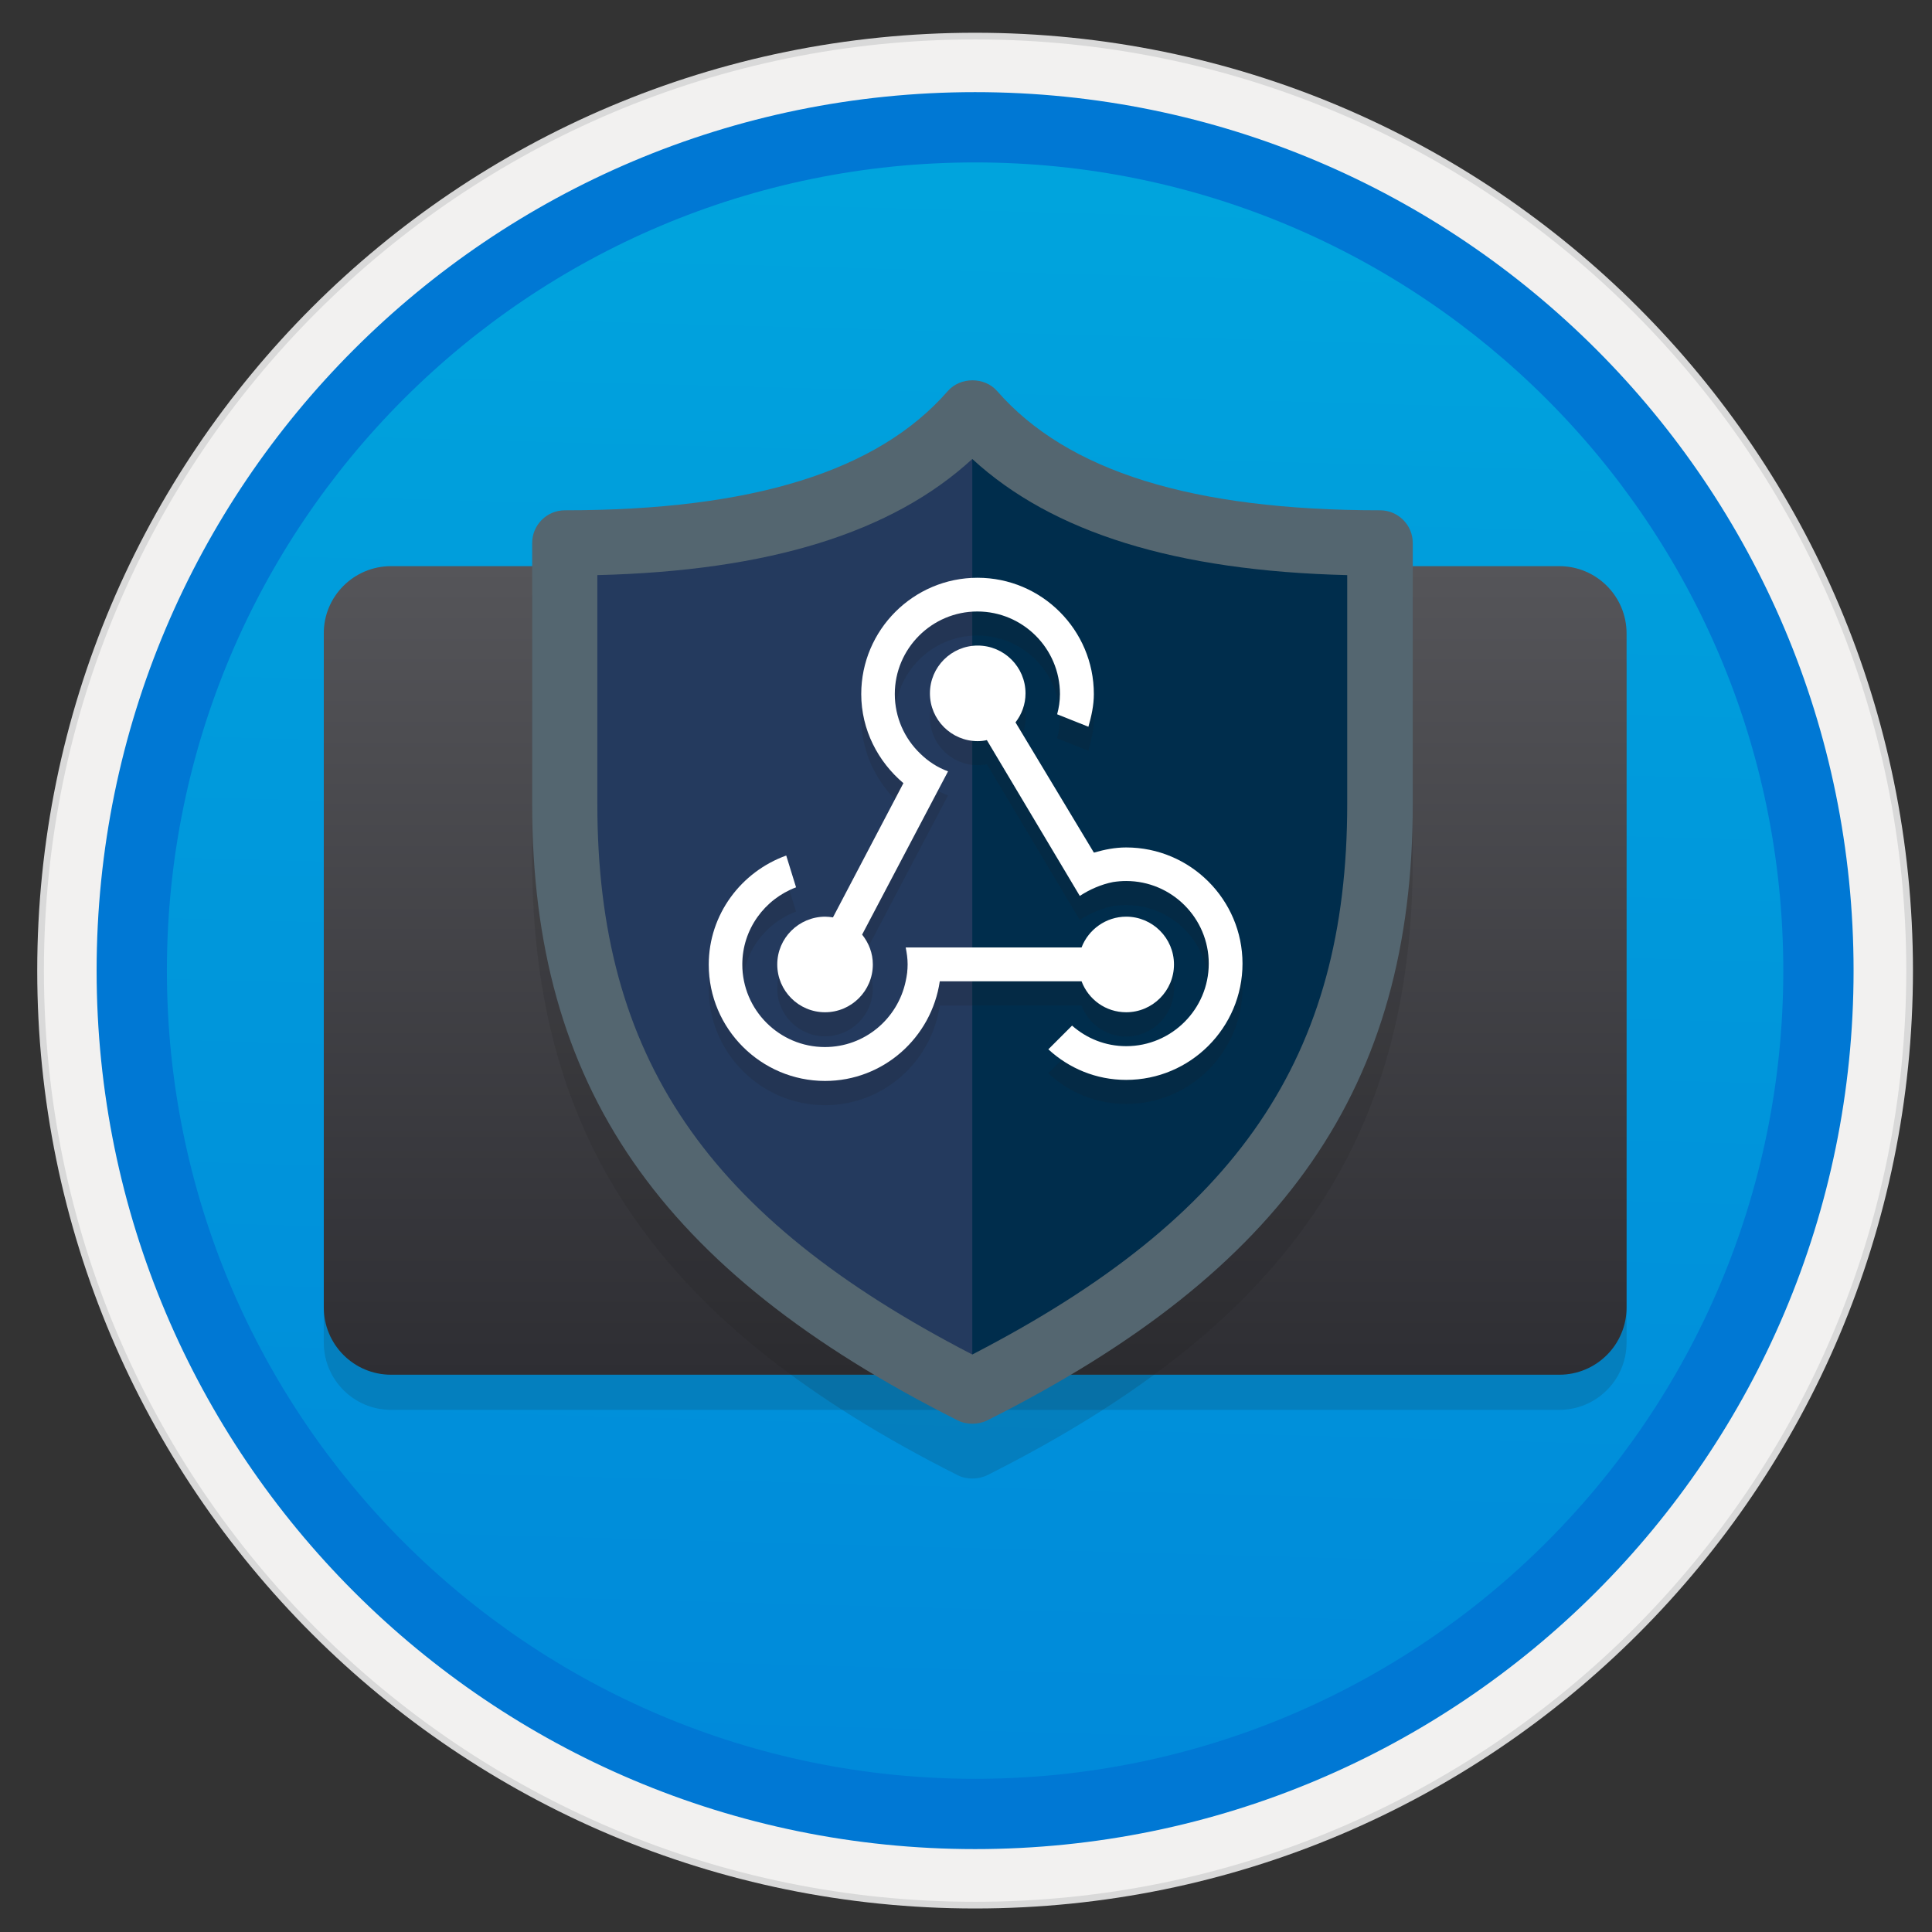 <svg width="103" height="103" viewBox="0 0 103 103" fill="none" xmlns="http://www.w3.org/2000/svg">
<rect x="0" y="0" width="103" height="103" fill="#333333" stroke="none"/>
<path d="M51.985 98.552C77.838 98.552 98.791 77.598 98.791 51.746C98.791 25.893 77.838 4.94 51.985 4.94C26.133 4.94 5.179 25.893 5.179 51.746C5.179 77.598 26.133 98.552 51.985 98.552Z" fill="url(#paint0_linear)"/>
<path fill-rule="evenodd" clip-rule="evenodd" d="M51.985 1.746C24.372 1.746 1.985 24.133 1.985 51.746C1.985 79.359 24.372 101.746 51.985 101.746C79.598 101.746 101.985 79.359 101.985 51.746C101.985 24.133 79.598 1.746 51.985 1.746ZM51.985 97.503C26.713 97.503 6.228 77.018 6.228 51.746C6.228 26.474 26.713 5.989 51.985 5.989C77.257 5.989 97.742 26.474 97.742 51.746C97.742 77.018 77.257 97.503 51.985 97.503Z" fill="#D9D9D9"/>
<path fill-rule="evenodd" clip-rule="evenodd" d="M6.088 51.746C6.088 77.092 26.638 97.643 51.985 97.643C77.331 97.643 97.882 77.092 97.882 51.746C97.882 26.399 77.331 5.849 51.985 5.849C26.638 5.849 6.088 26.399 6.088 51.746ZM51.985 2.102C24.568 2.102 2.341 24.329 2.341 51.746C2.341 79.162 24.568 101.39 51.985 101.39C79.401 101.39 101.629 79.162 101.629 51.746C101.629 24.329 79.401 2.102 51.985 2.102Z" fill="#F2F1F0"/>
<path fill-rule="evenodd" clip-rule="evenodd" d="M8.898 51.746C8.898 75.547 28.184 94.833 51.985 94.833C75.786 94.833 95.072 75.547 95.072 51.746C95.072 27.945 75.786 8.659 51.985 8.659C28.184 8.659 8.898 27.945 8.898 51.746ZM51.985 4.912C26.123 4.912 5.151 25.884 5.151 51.746C5.151 77.608 26.123 98.58 51.985 98.58C77.847 98.58 98.819 77.608 98.819 51.746C98.819 25.884 77.856 4.912 51.985 4.912Z" fill="#0078D4"/>
<path opacity="0.15" d="M20.85 32.057H83.13C85.115 32.057 86.717 33.668 86.717 35.644V71.575C86.717 73.561 85.106 75.163 83.13 75.163H20.85C18.864 75.163 17.262 73.552 17.262 71.575V35.644C17.253 33.668 18.864 32.057 20.85 32.057Z" fill="#1F1D20"/>
<path d="M20.85 30.183H83.13C85.115 30.183 86.717 31.795 86.717 33.771V69.702C86.717 71.688 85.106 73.29 83.13 73.29H20.85C18.864 73.29 17.262 71.678 17.262 69.702V33.771C17.253 31.795 18.864 30.183 20.85 30.183Z" fill="url(#paint1_linear)"/>
<path opacity="0.15" fill-rule="evenodd" clip-rule="evenodd" d="M31.846 33.574V45.77C31.846 59.239 37.654 67.8 51.835 75.125C66.016 67.8 71.824 59.239 71.824 45.77V33.574C62.691 33.349 56.116 31.317 51.835 27.383C47.554 31.326 40.988 33.359 31.846 33.574ZM51.835 78.825C51.573 78.825 51.292 78.769 51.058 78.647C35.162 70.648 28.371 60.822 28.371 45.788V31.869C28.371 30.914 29.149 30.127 30.113 30.127C40.117 30.127 46.805 28.048 50.533 23.767C51.198 23.008 52.491 23.008 53.156 23.767C56.893 28.048 63.562 30.127 73.575 30.127C74.531 30.127 75.318 30.905 75.318 31.869V45.788C75.318 60.832 68.527 70.657 52.631 78.647C52.378 78.769 52.107 78.825 51.835 78.825Z" fill="#1F1D20"/>
<path fill-rule="evenodd" clip-rule="evenodd" d="M51.835 22.016C47.283 27.242 39.255 28.975 30.104 28.975V42.876C30.104 57.207 36.464 66.442 51.835 74.17C67.215 66.452 73.566 57.216 73.566 42.876V28.966C64.424 28.966 56.397 27.233 51.835 22.016Z" fill="#243A5E"/>
<path fill-rule="evenodd" clip-rule="evenodd" d="M51.835 22.016V74.17C67.215 66.442 73.566 57.207 73.566 42.876V28.966C64.424 28.966 56.397 27.233 51.835 22.016Z" fill="#002D4C"/>
<path fill-rule="evenodd" clip-rule="evenodd" d="M31.846 30.661V42.857C31.846 56.326 37.654 64.888 51.835 72.212C66.016 64.888 71.824 56.326 71.824 42.857V30.661C62.691 30.436 56.116 28.404 51.835 24.47C47.554 28.404 40.988 30.436 31.846 30.661ZM51.835 75.903C51.573 75.903 51.292 75.847 51.058 75.725C35.162 67.726 28.371 57.9 28.371 42.866V28.947C28.371 27.992 29.149 27.205 30.113 27.205C40.117 27.205 46.805 25.125 50.533 20.845C51.198 20.086 52.491 20.086 53.156 20.845C56.893 25.125 63.562 27.205 73.575 27.205C74.531 27.205 75.318 27.982 75.318 28.947V42.866C75.318 57.909 68.527 67.735 52.631 75.725C52.378 75.847 52.107 75.903 51.835 75.903Z" fill="#546670"/>
<path opacity="0.15" d="M41.438 52.701C41.438 54.106 42.58 55.249 43.985 55.249C45.39 55.249 46.533 54.106 46.533 52.701C46.533 52.093 46.318 51.559 45.962 51.109L50.542 42.407C49.971 42.192 49.493 41.883 49.062 41.461C48.228 40.665 47.704 39.532 47.704 38.286C47.704 35.86 49.68 33.883 52.106 33.883C54.532 33.883 56.509 35.86 56.509 38.286C56.509 38.661 56.452 39.026 56.359 39.363L58.026 40.028C58.185 39.466 58.316 38.895 58.316 38.286C58.316 34.867 55.535 32.085 52.116 32.085C48.697 32.085 45.915 34.867 45.915 38.286C45.915 40.197 46.814 41.892 48.163 43.035L44.407 50.191C44.266 50.172 44.135 50.154 43.985 50.154C42.58 50.172 41.438 51.296 41.438 52.701Z" fill="#1F1D20"/>
<path opacity="0.15" d="M60.04 55.259C61.445 55.259 62.588 54.116 62.588 52.711C62.588 51.306 61.445 50.163 60.04 50.163C58.963 50.163 58.026 50.847 57.661 51.802H48.285C48.341 52.093 48.388 52.383 48.388 52.702C48.388 53.011 48.35 53.31 48.285 53.601C47.863 55.605 46.102 57.113 43.976 57.113C41.55 57.113 39.574 55.137 39.574 52.711C39.574 50.837 40.763 49.226 42.44 48.599L41.916 46.903C39.518 47.765 37.785 50.041 37.785 52.72C37.785 56.139 40.576 58.921 43.986 58.921C47.095 58.921 49.662 56.607 50.102 53.61H57.661C58.026 54.575 58.944 55.259 60.04 55.259Z" fill="#1F1D20"/>
<path opacity="0.15" d="M60.04 46.463C59.44 46.463 58.888 46.576 58.335 46.735C58.316 46.735 58.316 46.735 58.316 46.735V46.754V46.735L54.139 39.794C54.467 39.373 54.673 38.839 54.673 38.248C54.673 36.843 53.53 35.701 52.125 35.701C50.72 35.701 49.577 36.843 49.577 38.248C49.577 39.654 50.72 40.796 52.125 40.796C52.284 40.796 52.453 40.778 52.612 40.74L57.567 49.048C58.073 48.711 58.71 48.43 59.337 48.308C59.572 48.271 59.806 48.252 60.04 48.252C62.466 48.252 64.442 50.229 64.442 52.655C64.442 55.081 62.466 57.057 60.04 57.057C58.935 57.057 57.932 56.645 57.155 55.961L55.89 57.226C56.986 58.237 58.438 58.855 60.04 58.855C63.459 58.855 66.241 56.074 66.241 52.655C66.241 49.245 63.459 46.463 60.04 46.463Z" fill="#1F1D20"/>
<path d="M41.438 51.418C41.438 52.823 42.58 53.966 43.985 53.966C45.39 53.966 46.533 52.823 46.533 51.418C46.533 50.809 46.318 50.276 45.962 49.826L50.542 41.124C49.971 40.909 49.493 40.6 49.062 40.178C48.228 39.382 47.704 38.248 47.704 37.003C47.704 34.577 49.68 32.6 52.106 32.6C54.532 32.6 56.509 34.577 56.509 37.003C56.509 37.377 56.452 37.743 56.359 38.08L58.026 38.745C58.185 38.183 58.316 37.611 58.316 37.003C58.316 33.584 55.535 30.802 52.116 30.802C48.697 30.802 45.915 33.584 45.915 37.003C45.915 38.913 46.814 40.609 48.163 41.752L44.407 48.908C44.266 48.889 44.135 48.87 43.985 48.87C42.58 48.88 41.438 50.013 41.438 51.418Z" fill="white"/>
<path d="M60.04 53.966C61.445 53.966 62.588 52.823 62.588 51.418C62.588 50.013 61.445 48.87 60.04 48.87C58.963 48.87 58.026 49.554 57.661 50.51H48.285C48.341 50.8 48.388 51.09 48.388 51.409C48.388 51.718 48.35 52.018 48.285 52.308C47.863 54.312 46.102 55.821 43.976 55.821C41.55 55.821 39.574 53.844 39.574 51.418C39.574 49.545 40.763 47.934 42.44 47.306L41.916 45.611C39.518 46.472 37.785 48.749 37.785 51.428C37.785 54.846 40.576 57.628 43.986 57.628C47.095 57.628 49.662 55.315 50.102 52.317H57.661C58.026 53.282 58.944 53.966 60.04 53.966Z" fill="white"/>
<path d="M60.04 45.18C59.44 45.18 58.888 45.292 58.335 45.452C58.316 45.452 58.316 45.452 58.316 45.452V45.47V45.452L54.139 38.511C54.467 38.089 54.673 37.555 54.673 36.965C54.673 35.56 53.53 34.417 52.125 34.417C50.72 34.417 49.577 35.56 49.577 36.965C49.577 38.37 50.72 39.513 52.125 39.513C52.284 39.513 52.453 39.494 52.612 39.457L57.567 47.765C58.073 47.428 58.71 47.147 59.337 47.025C59.572 46.988 59.806 46.969 60.04 46.969C62.466 46.969 64.442 48.945 64.442 51.371C64.442 53.797 62.466 55.774 60.04 55.774C58.935 55.774 57.932 55.362 57.155 54.678L55.89 55.942C56.986 56.954 58.438 57.572 60.04 57.572C63.459 57.572 66.241 54.79 66.241 51.371C66.241 47.962 63.459 45.18 60.04 45.18Z" fill="white"/>
<defs>
<linearGradient id="paint0_linear" x1="53.758" y1="-13.045" x2="49.776" y2="132.723" gradientUnits="userSpaceOnUse">
<stop stop-color="#00ABDE"/>
<stop offset="1" stop-color="#007ED8"/>
</linearGradient>
<linearGradient id="paint1_linear" x1="51.988" y1="30.188" x2="51.988" y2="73.307" gradientUnits="userSpaceOnUse">
<stop stop-color="#555559"/>
<stop offset="1" stop-color="#2E2E33"/>
</linearGradient>
</defs>
</svg>

